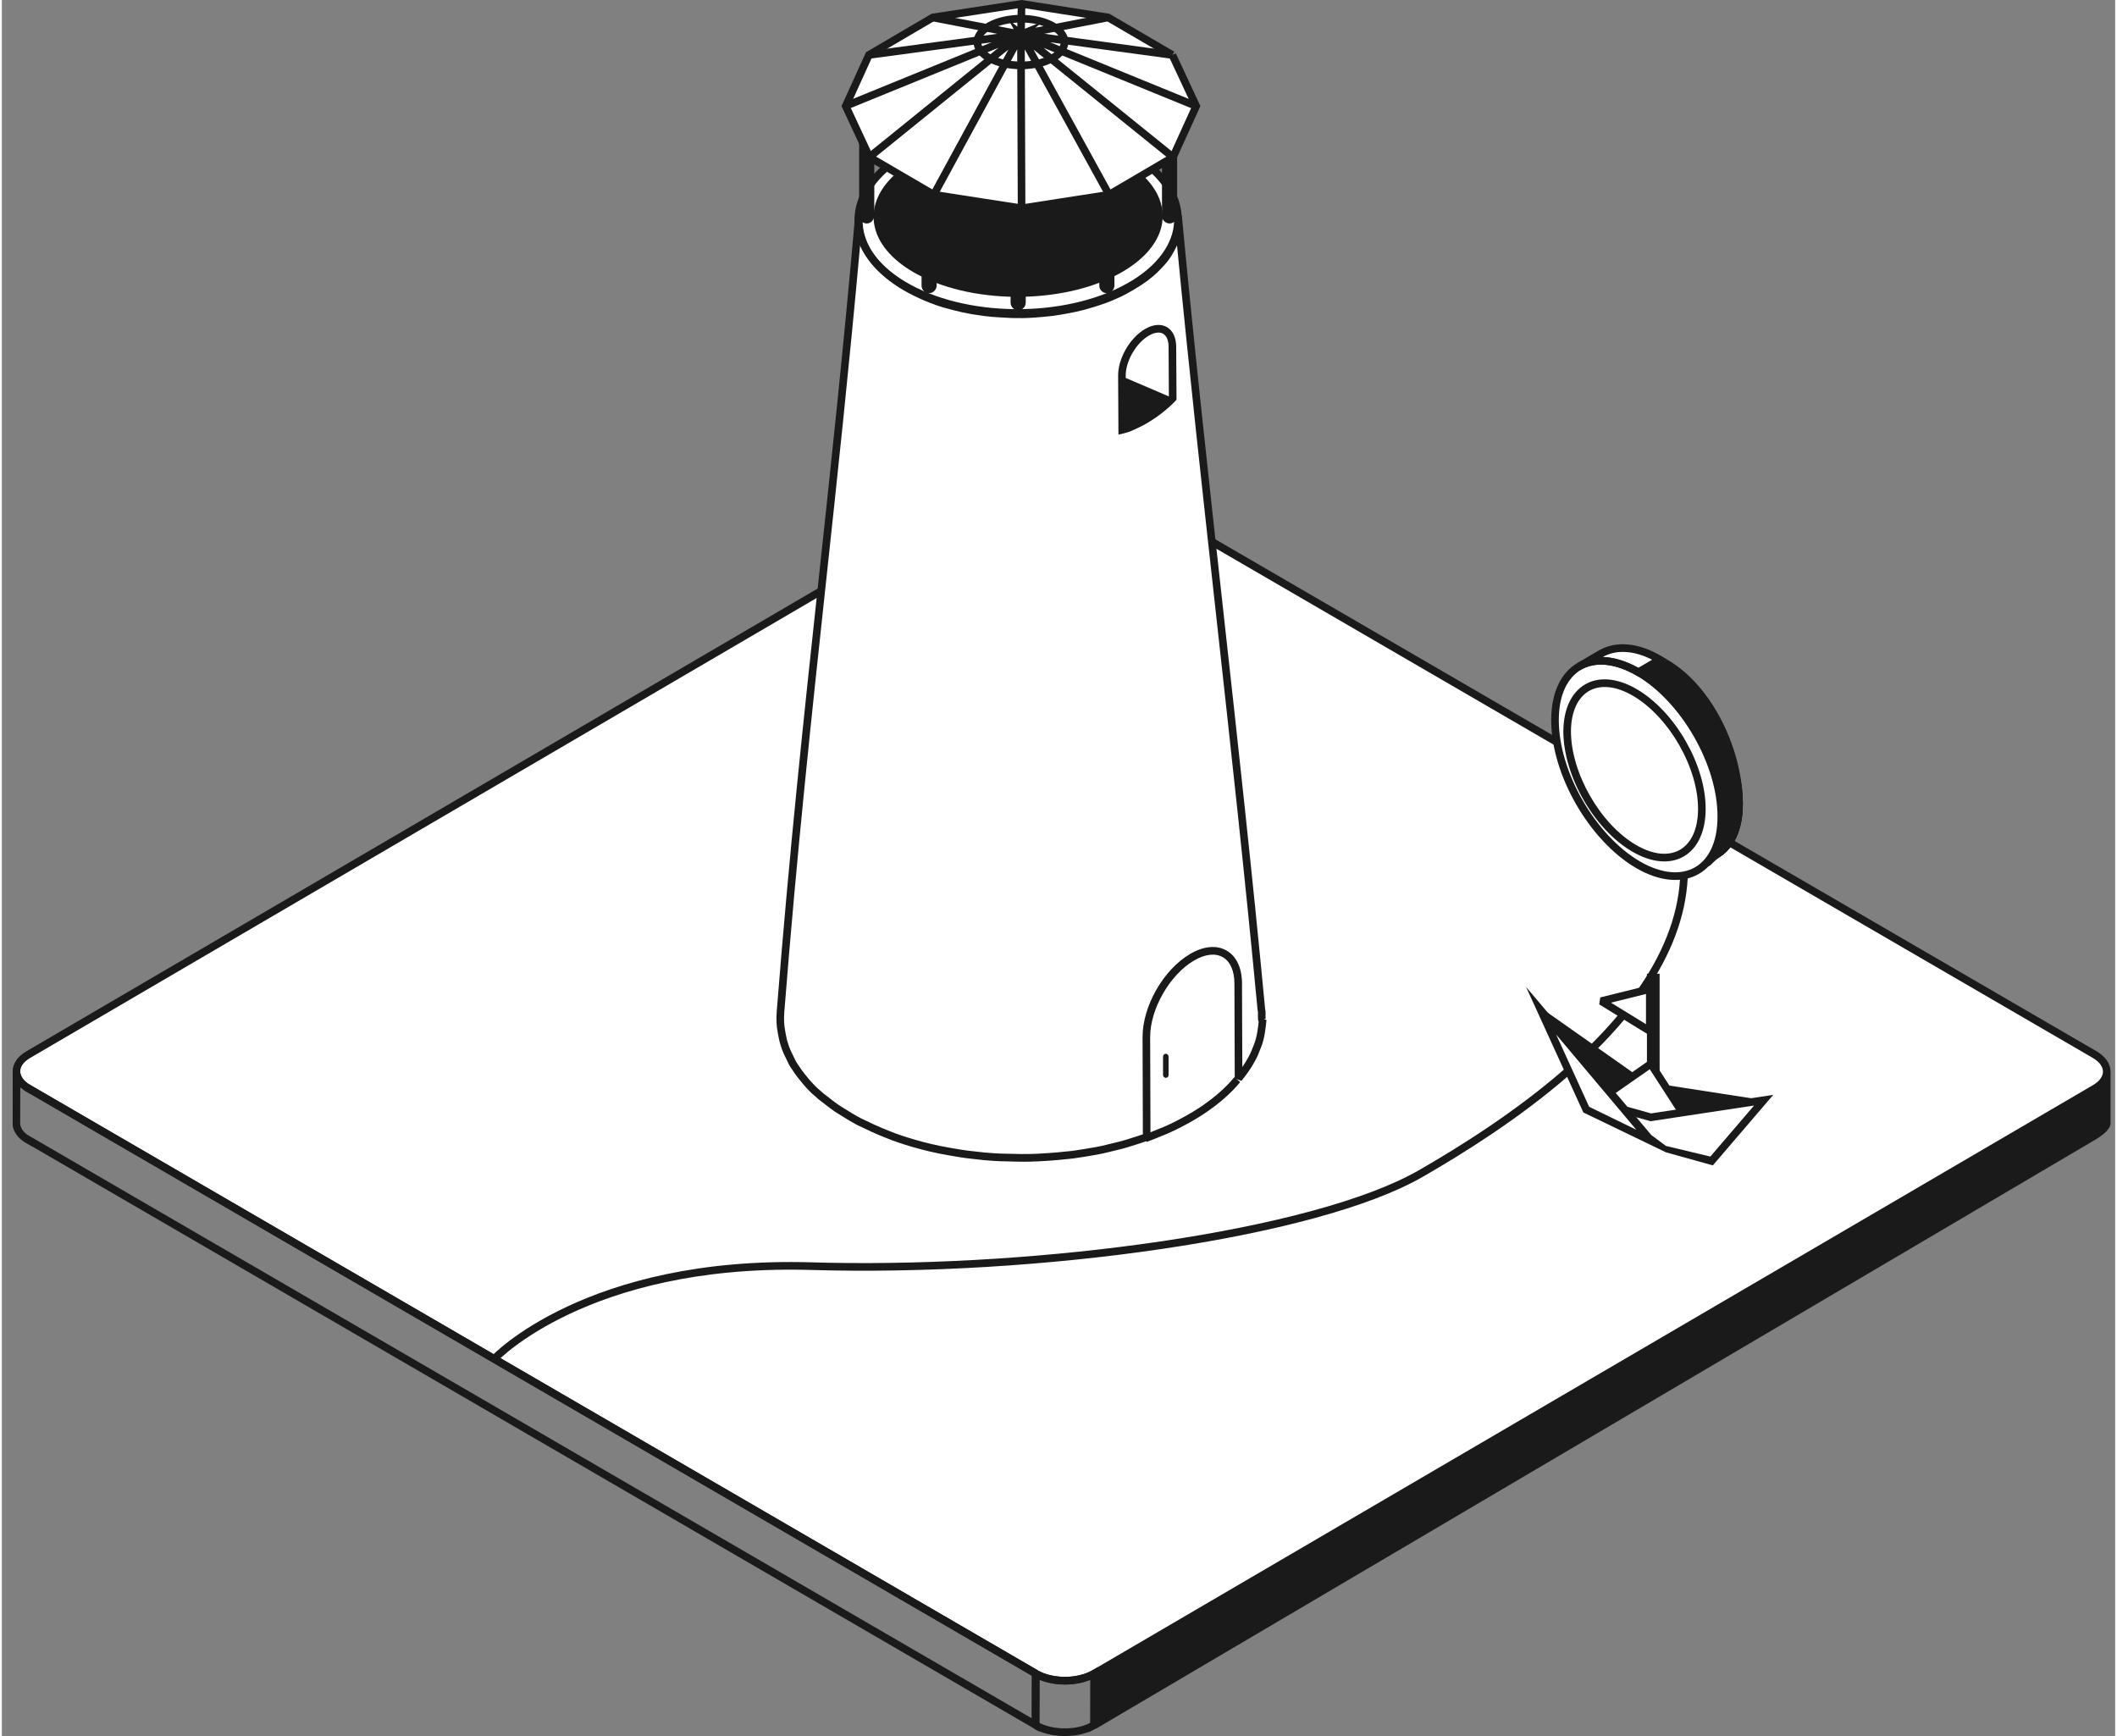 <svg width="1em" height="0.82em" viewBox="0 0 140 115" fill="none" xmlns="http://www.w3.org/2000/svg">
<rect x="0" y="0" width="140" height="115" fill="#808080" stroke="none"/>
<g clip-path="url(#clip0_1661_40368)">
<g clip-path="url(#clip1_1661_40368)">
<path fill-rule="evenodd" clip-rule="evenodd" d="M73.287 1.155L77.544 3.642L79.122 7.027L77.607 10.366V13.052C78.483 15.127 77.487 17.418 74.657 19.003C70.441 21.365 63.733 21.302 59.684 18.857C58.636 18.225 57.869 17.493 57.381 16.715C58.046 17.811 59.237 18.784 60.868 19.524C61.803 19.962 62.654 20.192 62.696 20.192C62.986 20.276 63.381 20.381 63.693 20.443C64.257 20.564 64.413 20.585 64.867 20.647C64.965 20.66 65.076 20.675 65.209 20.694C65.435 20.727 65.737 20.746 65.997 20.763C66.07 20.768 66.141 20.773 66.206 20.778C66.87 20.819 66.953 20.819 67.618 20.819C67.992 20.819 68.656 20.778 69.612 20.673C69.657 20.665 69.729 20.654 69.822 20.639C70.188 20.583 70.884 20.476 71.647 20.276C72.664 20.004 73.391 19.712 73.516 19.649C73.765 19.545 74.097 19.398 74.326 19.273C74.795 19.017 74.878 18.965 75.302 18.698L75.385 18.646L75.4 18.636C75.514 18.561 76.099 18.176 76.61 17.622C76.88 17.35 77.109 17.079 77.296 16.765C77.317 16.723 77.348 16.671 77.379 16.619C77.41 16.566 77.441 16.514 77.462 16.473C77.478 16.441 77.495 16.407 77.513 16.372L77.513 16.371C77.59 16.219 77.681 16.04 77.732 15.887C77.742 15.846 77.758 15.793 77.773 15.741C77.789 15.689 77.805 15.637 77.815 15.595C77.856 15.428 77.898 15.198 77.919 15.031C77.919 15.018 77.921 14.995 77.923 14.963C77.931 14.856 77.948 14.649 77.928 14.394C78.606 21.606 79.374 28.752 80.159 35.884L103.104 49.215V46.337L103.944 44.647L106.463 42.957H108.143L110.242 43.802L114.021 50.562L114.794 56.006L138.636 69.857C139.708 70.48 139.713 71.486 138.648 72.109L72.359 110.872C71.297 111.495 69.565 111.495 68.495 110.872L1.772 72.109C0.702 71.486 0.696 70.48 1.76 69.857L54.282 39.144L54.355 38.47C55.154 31.05 55.966 23.519 56.74 14.736C56.718 14.187 56.82 13.636 57.047 13.099V9.524L55.883 7.028L55.908 7.018L57.44 3.642L57.444 3.64L57.42 3.643L61.657 1.156L61.671 1.159L61.677 1.155L67.554 0.257L73.287 1.155ZM57.545 10.45V12.212C57.827 11.816 58.181 11.433 58.609 11.071L57.545 10.45ZM76.241 11.203C76.582 11.511 76.872 11.834 77.109 12.167V10.693L76.241 11.203Z" fill="white"/>
<path d="M77.919 14.299L77.928 14.394C77.925 14.363 77.922 14.332 77.919 14.299Z" fill="white"/>
<path d="M81.9 64.71L81.271 63.236L80.431 62.814L79.171 63.236L77.072 64.927L75.835 67.884V75.356L75.759 75.406L75.835 75.378V75.394L75.897 75.355C76.149 75.261 76.423 75.15 76.756 75.008C77.109 74.882 77.794 74.569 78.542 74.151C80.26 73.198 81.246 72.225 81.767 71.611L81.9 71.526V64.71Z" class="dao-neith"/>
<path d="M68.496 110.858L1.772 72.095V72.109C1.75 72.096 1.728 72.082 1.706 72.069C1.693 72.06 1.68 72.052 1.667 72.044C1.655 72.037 1.646 72.03 1.634 72.021L1.601 71.998L1.568 71.974L1.533 71.947C1.524 71.939 1.515 71.932 1.506 71.925C1.497 71.918 1.487 71.91 1.478 71.903L1.444 71.875C1.432 71.866 1.42 71.856 1.41 71.846L1.393 71.831L1.376 71.814L1.359 71.798L1.338 71.778C1.322 71.761 1.308 71.748 1.294 71.732L1.278 71.716C1.26 71.694 1.241 71.673 1.225 71.653C1.223 71.648 1.218 71.644 1.216 71.641C1.21 71.633 1.204 71.625 1.198 71.617L1.179 71.593C1.158 71.565 1.14 71.535 1.122 71.504L1.097 71.457C1.089 71.443 1.082 71.43 1.076 71.416L1.062 71.388C1.053 71.368 1.043 71.347 1.036 71.329L1.03 71.312L1.025 71.299C1.016 71.275 1.009 71.252 1.004 71.23L1 71.211C0.993 71.181 0.986 71.15 0.981 71.121C0.981 71.114 0.981 71.105 0.979 71.097L0.972 71.03V70.975L0.963 74.391V74.447C0.963 74.461 0.965 74.475 0.967 74.49L0.97 74.513C0.97 74.52 0.97 74.529 0.972 74.536C0.977 74.567 0.984 74.597 0.99 74.627V74.632C0.99 74.632 0.995 74.641 0.995 74.648L1.016 74.717C1.017 74.724 1.02 74.73 1.023 74.737L1.027 74.747C1.034 74.768 1.043 74.789 1.053 74.807L1.06 74.826L1.062 74.83L1.064 74.835C1.078 74.863 1.094 74.893 1.11 74.921C1.128 74.953 1.147 74.981 1.168 75.011L1.174 75.02L1.204 75.059C1.207 75.064 1.211 75.069 1.214 75.071C1.23 75.092 1.248 75.112 1.266 75.134L1.271 75.139L1.283 75.15C1.296 75.166 1.312 75.182 1.329 75.196L1.365 75.233L1.376 75.243L1.384 75.249C1.4 75.265 1.416 75.28 1.434 75.293L1.469 75.321C1.478 75.328 1.487 75.335 1.496 75.343C1.506 75.351 1.515 75.358 1.524 75.365C1.536 75.374 1.547 75.384 1.559 75.391C1.571 75.401 1.585 75.41 1.599 75.419L1.625 75.437L1.657 75.457C1.692 75.481 1.726 75.501 1.763 75.522V75.509L68.477 114.266L68.477 114.281H68.481C68.52 114.308 68.563 114.33 68.604 114.35L68.619 114.357L68.627 114.361L68.636 114.366L68.654 114.374C68.702 114.397 68.75 114.42 68.801 114.441L68.81 114.444L68.814 114.446L68.819 114.448C68.865 114.466 68.911 114.485 68.96 114.504L68.972 114.509L68.979 114.511L68.996 114.517C69.049 114.536 69.102 114.552 69.155 114.568L69.162 114.569L69.175 114.574L69.192 114.58L69.289 114.608C69.305 114.613 69.321 114.617 69.339 114.619L69.385 114.63C69.401 114.633 69.416 114.636 69.431 114.64C69.44 114.643 69.449 114.645 69.459 114.646L69.472 114.649L69.482 114.651C69.516 114.658 69.549 114.666 69.583 114.673L69.624 114.679L69.654 114.685L69.671 114.688L69.767 114.703H69.778C69.836 114.711 69.894 114.719 69.951 114.723L69.974 114.725L69.99 114.728L70.169 114.742H70.209C70.25 114.742 70.291 114.744 70.332 114.747H70.542C70.576 114.747 70.609 114.744 70.643 114.743C70.66 114.741 70.677 114.74 70.694 114.739C70.708 114.739 70.724 114.739 70.738 114.738C70.774 114.735 70.811 114.733 70.848 114.728H70.876C70.882 114.728 70.892 114.728 70.899 114.726L71.011 114.711H71.019L71.037 114.71L71.05 114.707C71.101 114.7 71.149 114.694 71.198 114.684H71.202C71.202 114.684 71.216 114.679 71.223 114.679C71.267 114.673 71.31 114.663 71.354 114.654L71.359 114.653L71.377 114.65C71.384 114.647 71.392 114.646 71.4 114.645C71.441 114.635 71.481 114.626 71.52 114.614C71.525 114.614 71.531 114.612 71.538 114.61L71.545 114.608H71.552C71.584 114.598 71.616 114.589 71.648 114.579C71.672 114.571 71.696 114.564 71.72 114.557L71.74 114.55L71.757 114.545C71.812 114.526 71.867 114.508 71.922 114.488H71.924L71.933 114.483L71.946 114.478L71.963 114.471L71.982 114.462L72.03 114.441L72.045 114.434C72.061 114.428 72.079 114.42 72.095 114.411L72.099 114.418L72.121 114.407L72.143 114.397L72.212 114.362L72.229 114.353L72.246 114.344L72.348 114.288L72.357 110.873C72.325 110.891 72.29 110.909 72.256 110.928C72.244 110.935 72.233 110.939 72.221 110.944C72.198 110.955 72.175 110.967 72.15 110.979C72.136 110.986 72.122 110.993 72.106 110.998C72.085 111.007 72.062 111.018 72.042 111.027C72.026 111.034 72.009 111.042 71.993 111.046L71.973 111.054L71.962 111.058L71.931 111.071C71.878 111.092 71.823 111.111 71.766 111.129L71.761 111.131L71.748 111.135L71.729 111.14C71.674 111.159 71.616 111.175 71.561 111.189L71.529 111.196L71.469 111.211L71.409 111.227C71.401 111.227 71.394 111.229 71.386 111.231L71.373 111.234L71.363 111.236C71.32 111.245 71.276 111.255 71.234 111.261C71.225 111.261 71.218 111.264 71.209 111.266C71.166 111.274 71.122 111.281 71.078 111.287L71.062 111.289C71.05 111.289 71.039 111.291 71.029 111.293L71.023 111.293L70.912 111.308L70.888 111.309L70.862 111.312C70.843 111.313 70.825 111.315 70.807 111.317L70.781 111.319L70.751 111.321C70.738 111.321 70.722 111.321 70.708 111.324L70.556 111.331H70.347C70.305 111.331 70.264 111.331 70.222 111.326H70.183C70.124 111.324 70.064 111.319 70.004 111.312C69.99 111.312 69.979 111.309 69.965 111.308C69.946 111.305 69.927 111.303 69.907 111.301C69.869 111.297 69.831 111.293 69.792 111.287H69.781C69.733 111.277 69.684 111.271 69.638 111.264L69.597 111.256L69.583 111.254L69.565 111.25C69.542 111.246 69.519 111.242 69.496 111.236L69.482 111.233L69.47 111.23C69.462 111.228 69.453 111.227 69.445 111.224C69.415 111.217 69.383 111.211 69.353 111.203C69.337 111.199 69.321 111.194 69.302 111.192L69.206 111.164L69.186 111.158L69.18 111.157L69.167 111.152C69.114 111.136 69.061 111.12 69.008 111.102L68.993 111.095L68.971 111.087C68.923 111.071 68.877 111.053 68.831 111.032L68.822 111.029L68.812 111.025C68.762 111.004 68.714 110.981 68.665 110.958C68.654 110.954 68.642 110.946 68.631 110.942C68.586 110.919 68.541 110.895 68.496 110.869L68.496 110.858Z" class="dao-neith"/>
<path d="M109.172 65.522V68.299L105.952 66.319L109.172 65.522Z" class="dao-neith"/>
<path d="M58.874 11.18L58.446 10.879C57.204 11.929 56.534 13.171 56.488 14.449C56.426 16.155 57.481 17.823 59.554 19.075C61.627 20.326 64.363 20.96 67.106 20.986C69.849 21.013 72.625 20.432 74.78 19.225C76.933 18.019 78.103 16.379 78.165 14.676C78.211 13.382 77.616 12.111 76.421 11.025L76.017 11.342C77.174 12.364 77.702 13.529 77.661 14.658C77.608 16.121 76.597 17.627 74.535 18.782C72.474 19.936 69.788 20.505 67.111 20.479C64.433 20.453 61.79 19.833 59.813 18.64C57.836 17.446 56.939 15.927 56.991 14.467C57.032 13.336 57.645 12.18 58.874 11.18Z" fill="#1A1A1A"/>
<path fill-rule="evenodd" clip-rule="evenodd" d="M108.289 65.677C109.927 63.365 111.032 60.845 111.178 58.166H111.683C111.545 60.812 110.511 63.294 108.982 65.56L108.289 65.677ZM107.271 67.007C106.902 67.455 106.516 67.893 106.116 68.323C105.778 68.685 105.43 69.04 105.074 69.387L105.514 69.664C105.844 69.339 106.168 69.007 106.482 68.67C106.879 68.246 107.262 67.811 107.629 67.367L107.271 67.007ZM103.799 71.248L103.626 70.727C100.261 73.683 96.488 76.01 93.912 77.5C90.437 79.511 84.102 81.154 76.748 82.239C69.765 83.269 61.898 83.789 54.758 83.65C54.389 83.642 54.022 83.633 53.657 83.623C46.176 83.401 40.876 84.948 37.44 86.559C35.722 87.364 34.472 88.184 33.648 88.805C33.237 89.116 32.932 89.377 32.729 89.561C32.628 89.653 32.552 89.726 32.5 89.777C32.475 89.802 32.455 89.822 32.442 89.836L32.427 89.852L32.422 89.856L32.421 89.857L32.421 89.858C32.421 89.858 32.482 89.916 32.604 90.032C32.726 90.147 32.787 90.206 32.787 90.206L32.788 90.205L32.79 90.203L32.802 90.19C32.813 90.179 32.83 90.161 32.853 90.138C32.9 90.093 32.971 90.024 33.067 89.937C33.259 89.763 33.552 89.511 33.951 89.211C34.748 88.609 35.969 87.808 37.653 87.019C40.949 85.474 46.027 83.973 53.188 84.118C53.338 84.121 53.489 84.124 53.642 84.129C61.098 84.349 69.45 83.828 76.821 82.74C84.182 81.655 90.599 80.002 94.163 77.939C96.704 76.47 100.434 74.174 103.799 71.248Z" fill="#1A1A1A"/>
<path fill-rule="evenodd" clip-rule="evenodd" d="M103.118 49.514L80.271 36.241L80.382 35.72L103.004 48.862L103.118 49.514ZM114.371 56.052L138.51 70.076C139.001 70.361 139.19 70.698 139.191 70.984C139.193 71.268 139.007 71.605 138.521 71.889L72.233 110.653C71.749 110.936 71.097 111.085 70.43 111.085C69.763 111.085 69.109 110.936 68.621 110.652L1.898 71.889C1.409 71.604 1.219 71.267 1.218 70.981C1.216 70.696 1.401 70.36 1.887 70.075L54.28 39.438L54.197 38.9L1.634 69.638C1.055 69.976 0.711 70.454 0.714 70.984C0.717 71.513 1.066 71.99 1.646 72.328L68.369 111.091C68.951 111.43 69.698 111.593 70.43 111.593C71.162 111.593 71.907 111.43 72.486 111.091L138.775 72.327C139.353 71.989 139.698 71.511 139.695 70.981C139.693 70.451 139.343 69.975 138.762 69.637L114.567 55.58L114.371 56.052Z" fill="#1A1A1A"/>
<path d="M138.648 72.108L72.359 110.871L72.514 114.499L138.639 75.524C139.168 75.214 139.695 74.811 139.695 74.406V70.99C139.695 71.395 139.175 71.8 138.648 72.108Z" fill="#1A1A1A"/>
<path fill-rule="evenodd" clip-rule="evenodd" d="M0.72 70.974L1.224 70.975V71.016L1.228 71.057C1.231 71.072 1.232 71.084 1.232 71.091L1.232 71.095C1.235 71.11 1.239 71.127 1.244 71.149L1.246 71.155C1.248 71.163 1.251 71.174 1.252 71.185L1.259 71.204L1.265 71.222L1.266 71.224L1.268 71.227L1.272 71.24C1.276 71.249 1.281 71.261 1.29 71.281L1.301 71.303L1.319 71.339L1.341 71.381C1.358 71.407 1.369 71.425 1.38 71.44L1.384 71.445L1.395 71.46L1.396 71.461L1.41 71.48L1.412 71.481C1.415 71.486 1.422 71.493 1.429 71.504C1.438 71.515 1.448 71.526 1.461 71.542L1.479 71.559L1.485 71.566C1.492 71.574 1.499 71.581 1.516 71.598L1.536 71.619L1.538 71.621L1.544 71.626L1.545 71.627L1.564 71.645L1.574 71.654L1.585 71.664L1.592 71.67L1.595 71.672L1.601 71.677L1.633 71.703C1.644 71.711 1.656 71.721 1.663 71.727L1.664 71.728L1.684 71.744L1.691 71.749L1.716 71.77L68.622 110.639L68.497 110.856H68.748V111.298L68.746 111.297L68.737 114.711L2.015 75.948V75.956L1.64 75.743C1.6 75.721 1.561 75.697 1.522 75.671L1.502 75.659L1.496 75.654L1.488 75.649L1.481 75.644L1.479 75.643C1.472 75.639 1.439 75.617 1.415 75.599C1.395 75.586 1.377 75.571 1.369 75.565C1.357 75.556 1.346 75.547 1.339 75.541L1.337 75.54L1.311 75.519L1.28 75.494C1.256 75.476 1.235 75.457 1.213 75.436L1.187 75.413L1.156 75.381C1.139 75.365 1.121 75.348 1.105 75.331L1.086 75.311L1.076 75.299C1.061 75.282 1.041 75.26 1.022 75.237L1.018 75.231C1.013 75.226 1.005 75.216 0.996 75.202L0.994 75.201L0.993 75.2L0.978 75.18L0.976 75.178C0.972 75.172 0.962 75.16 0.952 75.142C0.932 75.114 0.912 75.083 0.892 75.047C0.874 75.016 0.856 74.983 0.84 74.952L0.839 74.95L0.832 74.934L0.829 74.929L0.812 74.895V74.889C0.805 74.873 0.798 74.856 0.791 74.837L0.788 74.828C0.785 74.82 0.779 74.806 0.773 74.786L0.755 74.724L0.738 74.691V74.655C0.734 74.635 0.729 74.612 0.725 74.587C0.721 74.568 0.719 74.552 0.719 74.543L0.718 74.53M0.917 75.034L0.892 75.048L0.892 75.047L0.891 75.047L0.916 75.032L0.917 75.034ZM0.953 75.011L0.916 75.032L0.915 75.011H0.953ZM1.687 75.172L68.236 113.834L68.243 111.005L2.024 72.534V72.542L1.649 72.33C1.622 72.315 1.586 72.292 1.561 72.277C1.551 72.27 1.542 72.264 1.537 72.261C1.515 72.248 1.498 72.235 1.484 72.224L1.459 72.207C1.448 72.2 1.436 72.191 1.423 72.182L1.417 72.178L1.378 72.147C1.367 72.137 1.356 72.129 1.348 72.122L1.347 72.121L1.327 72.105L1.32 72.101L1.289 72.075C1.272 72.062 1.258 72.05 1.249 72.042L1.237 72.031L1.229 72.023L1.222 72.017L1.215 74.391V74.443L1.215 74.447L1.216 74.453L1.217 74.462L1.22 74.488L1.222 74.501C1.225 74.519 1.229 74.54 1.236 74.57L1.236 74.571L1.241 74.59L1.256 74.639L1.261 74.653L1.264 74.66L1.266 74.667C1.268 74.673 1.272 74.683 1.278 74.694L1.286 74.71L1.29 74.722L1.292 74.726L1.294 74.731C1.304 74.751 1.316 74.773 1.328 74.793L1.329 74.795C1.34 74.815 1.352 74.833 1.367 74.856L1.37 74.858L1.382 74.876L1.384 74.879L1.385 74.88L1.404 74.905L1.412 74.916C1.421 74.926 1.431 74.938 1.445 74.954L1.451 74.958L1.474 74.985C1.479 74.991 1.486 74.999 1.492 75.004L1.5 75.01L1.538 75.048L1.543 75.053C1.546 75.056 1.554 75.062 1.562 75.07C1.569 75.077 1.576 75.083 1.585 75.091L1.592 75.095L1.623 75.121C1.635 75.13 1.646 75.139 1.654 75.146L1.655 75.146L1.675 75.162L1.681 75.167L1.687 75.172ZM1.237 71.128L1.236 71.126L1.237 71.128Z" fill="#1A1A1A"/>
<path fill-rule="evenodd" clip-rule="evenodd" d="M72.609 110.434L72.599 114.441L72.466 114.512C72.45 114.52 72.435 114.528 72.418 114.538C72.403 114.546 72.386 114.556 72.369 114.566C72.357 114.572 72.347 114.577 72.342 114.579L72.341 114.58L72.338 114.582L72.333 114.585L72.255 114.624L72.227 114.637H72.226L72.211 114.645L72.012 114.745L72.002 114.73L71.977 114.741H71.966C71.922 114.757 71.878 114.772 71.837 114.785H71.836L71.817 114.791L71.81 114.794L71.807 114.795L71.801 114.796L71.79 114.801C71.776 114.804 71.755 114.811 71.732 114.817C71.695 114.829 71.651 114.843 71.619 114.852L71.586 114.861H71.58L71.574 114.862C71.532 114.874 71.492 114.883 71.454 114.892L71.445 114.894L71.438 114.895L71.433 114.896L71.432 114.897C71.426 114.898 71.414 114.901 71.399 114.904C71.36 114.911 71.315 114.921 71.269 114.929L71.242 114.937H71.22C71.176 114.946 71.132 114.952 71.091 114.958C71.076 114.96 71.055 114.964 71.03 114.965L70.941 114.975C70.925 114.979 70.912 114.98 70.904 114.981L70.876 114.981H70.863C70.826 114.986 70.791 114.988 70.762 114.99C70.735 114.993 70.711 114.993 70.699 114.993C70.691 114.993 70.68 114.994 70.669 114.995C70.632 114.997 70.583 115 70.541 115H70.318C70.276 114.997 70.241 114.996 70.208 114.996H70.159L69.959 114.98L69.948 114.978L69.941 114.977L69.93 114.976C69.873 114.971 69.816 114.965 69.758 114.956H69.749L69.731 114.954C69.683 114.947 69.633 114.939 69.58 114.929L69.533 114.921L69.432 114.9L69.426 114.899L69.42 114.898L69.406 114.894H69.404C69.397 114.893 69.384 114.89 69.37 114.886L69.33 114.877C69.318 114.874 69.305 114.872 69.292 114.869C69.261 114.864 69.235 114.856 69.221 114.852L69.219 114.851L69.124 114.824L69.102 114.817L69.079 114.81C69.028 114.795 68.972 114.777 68.915 114.757C68.895 114.751 68.878 114.744 68.868 114.74C68.819 114.721 68.774 114.703 68.73 114.686L68.717 114.681L68.713 114.679L68.705 114.676C68.649 114.653 68.596 114.627 68.55 114.605L68.537 114.599L68.523 114.593L68.521 114.592L68.515 114.589L68.506 114.584L68.492 114.577C68.469 114.566 68.441 114.552 68.41 114.535L68.223 114.315L68.234 110.614H68.557L68.614 110.646C68.658 110.67 68.698 110.692 68.736 110.712L68.747 110.717L68.76 110.723L68.762 110.724L68.766 110.726L68.773 110.729C68.82 110.752 68.861 110.771 68.902 110.788L68.914 110.793L68.922 110.795L68.934 110.801C68.973 110.819 69.011 110.834 69.05 110.847L69.096 110.864C69.141 110.88 69.188 110.894 69.24 110.91L69.246 110.912L69.252 110.914H69.253L69.356 110.944C69.381 110.948 69.402 110.954 69.415 110.957L69.453 110.966L69.501 110.977L69.507 110.979L69.511 110.979L69.519 110.981L69.537 110.985C69.543 110.986 69.552 110.989 69.561 110.991C69.575 110.995 69.584 110.996 69.599 110.999C69.609 111.001 69.622 111.003 69.641 111.007L69.677 111.013L69.692 111.016C69.726 111.02 69.764 111.026 69.803 111.033H69.812L69.832 111.036C69.864 111.041 69.891 111.044 69.925 111.048C69.945 111.05 69.967 111.052 69.994 111.055L70.006 111.057L70.013 111.059H70.018L70.032 111.061C70.084 111.066 70.136 111.071 70.188 111.072H70.236L70.25 111.074C70.275 111.077 70.302 111.077 70.346 111.077H70.549L70.685 111.071C70.709 111.068 70.731 111.068 70.743 111.068C70.754 111.067 70.767 111.066 70.782 111.064H70.784C70.799 111.063 70.817 111.061 70.835 111.06C70.85 111.058 70.87 111.055 70.893 111.055L70.983 111.043C70.996 111.04 71.016 111.038 71.039 111.036L71.042 111.035C71.083 111.03 71.119 111.024 71.154 111.018L71.168 111.015C71.178 111.012 71.19 111.011 71.204 111.009C71.236 111.003 71.271 110.996 71.311 110.988L71.319 110.986L71.324 110.985L71.329 110.984H71.33L71.359 110.978L71.406 110.966H71.407C71.426 110.961 71.448 110.955 71.471 110.95L71.479 110.947L71.49 110.946L71.504 110.942C71.553 110.93 71.603 110.916 71.649 110.9L71.668 110.894L71.674 110.892L71.677 110.892L71.68 110.891L71.688 110.888C71.743 110.87 71.79 110.854 71.835 110.837C71.848 110.831 71.861 110.826 71.869 110.823L71.871 110.822L71.891 110.815L71.907 110.807L71.922 110.803L71.925 110.802L71.94 110.795L71.965 110.783L71.966 110.783L72.003 110.766L72.019 110.758L72.03 110.756L72.037 110.752L72.045 110.748C72.065 110.739 72.085 110.729 72.108 110.717L72.117 110.712L72.127 110.709L72.132 110.706L72.136 110.704C72.172 110.685 72.203 110.668 72.231 110.652L72.609 110.434ZM68.736 111.268L68.728 114.13L68.735 114.133L68.749 114.139L68.751 114.141L68.754 114.141L68.761 114.145C68.809 114.168 68.849 114.187 68.891 114.204L68.902 114.209L68.906 114.21L68.912 114.212C68.959 114.231 69.003 114.249 69.049 114.267L69.053 114.268C69.064 114.273 69.07 114.275 69.076 114.277L69.079 114.278C69.115 114.291 69.153 114.303 69.192 114.315H69.215L69.263 114.337H69.265L69.267 114.338L69.357 114.364L69.367 114.367L69.371 114.368L69.383 114.37L69.395 114.372L69.439 114.382C69.454 114.386 69.471 114.389 69.487 114.393L69.494 114.395L69.499 114.396L69.506 114.398L69.508 114.398L69.536 114.404L69.628 114.423L69.671 114.43C69.708 114.437 69.744 114.443 69.784 114.449H69.798L69.818 114.452C69.867 114.46 69.915 114.466 69.964 114.47C69.988 114.471 70.009 114.474 70.021 114.476L70.179 114.489H70.207C70.254 114.489 70.3 114.491 70.339 114.493H70.541C70.568 114.493 70.59 114.492 70.617 114.49C70.635 114.489 70.656 114.488 70.682 114.486H70.703L70.708 114.485L70.721 114.485C70.759 114.482 70.788 114.48 70.816 114.477L70.832 114.474H70.867L70.979 114.46L70.995 114.458H71.002L71.008 114.458L71.016 114.456C71.066 114.449 71.109 114.443 71.15 114.435L71.156 114.434C71.164 114.432 71.176 114.43 71.19 114.428C71.224 114.422 71.259 114.415 71.302 114.406L71.31 114.404L71.315 114.403L71.32 114.403L71.321 114.402L71.352 114.396C71.389 114.387 71.419 114.38 71.448 114.371L71.483 114.361H71.486L71.513 114.354H71.516L71.566 114.338C71.587 114.332 71.609 114.325 71.64 114.316L71.667 114.307L71.675 114.305L71.676 114.305C71.732 114.286 71.783 114.269 71.833 114.25L71.843 114.246L71.856 114.241L71.869 114.235L71.875 114.232L71.93 114.208L71.959 114.196L71.972 114.19L72.096 114.12L72.103 111.276L72.08 111.284L72.054 111.295H72.053L72.033 111.303L72.023 111.307C71.964 111.331 71.905 111.35 71.848 111.369C71.834 111.374 71.823 111.377 71.817 111.379L71.809 111.381L71.808 111.382C71.745 111.402 71.681 111.421 71.621 111.436L71.616 111.437L71.61 111.438L71.599 111.44L71.582 111.444C71.567 111.448 71.55 111.452 71.531 111.457H71.53C71.511 111.462 71.488 111.468 71.466 111.473L71.455 111.475L71.447 111.477L71.442 111.478H71.441C71.435 111.48 71.423 111.482 71.408 111.485C71.367 111.494 71.321 111.503 71.275 111.511L71.264 111.513L71.263 111.513L71.256 111.515C71.207 111.524 71.156 111.531 71.113 111.538L71.097 111.54L71.079 111.542H71.07L71.063 111.544L70.927 111.561H70.912L70.897 111.563L70.877 111.565C70.863 111.566 70.849 111.568 70.829 111.569H70.828C70.811 111.571 70.789 111.573 70.766 111.574L70.759 111.575H70.742L70.734 111.576L70.555 111.584H70.342C70.306 111.584 70.259 111.584 70.209 111.579H70.173C70.11 111.577 70.047 111.572 69.985 111.565C69.959 111.563 69.937 111.56 69.928 111.558C69.916 111.557 69.903 111.556 69.889 111.554C69.854 111.551 69.812 111.546 69.773 111.541H69.756L69.733 111.535C69.697 111.529 69.66 111.523 69.619 111.517L69.6 111.514L69.596 111.513L69.547 111.505L69.531 111.502C69.506 111.497 69.465 111.49 69.43 111.481L69.428 111.48L69.42 111.479L69.403 111.475L69.384 111.47L69.344 111.461C69.329 111.458 69.312 111.454 69.296 111.45L69.289 111.448L69.283 111.447L69.274 111.444L69.269 111.443L69.251 111.441L69.125 111.404L69.119 111.403H69.118M69.09 111.394C69.039 111.378 68.982 111.361 68.925 111.341L68.914 111.337L68.891 111.328C68.837 111.31 68.786 111.29 68.736 111.268" fill="#1A1A1A"/>
<path d="M59.092 11.626L61.177 12.675L67.895 13.943L73.773 12.675L75.6 11.625C77.782 13.707 77.215 16.417 73.951 18.166C70.13 20.214 64.066 20.151 60.41 18.041C57.367 16.284 56.944 13.643 59.092 11.626Z" fill="#1A1A1A"/>
<path fill-rule="evenodd" clip-rule="evenodd" d="M82.038 71.68C81.522 72.308 80.501 73.353 78.664 74.373C77.914 74.793 77.219 75.112 76.847 75.245C76.453 75.412 76.139 75.538 75.844 75.644L75.674 75.167C75.958 75.065 76.265 74.941 76.658 74.775L76.665 74.772L76.672 74.77C77.007 74.65 77.679 74.345 78.419 73.93C80.196 72.944 81.169 71.941 81.65 71.357L82.038 71.68Z" fill="#1A1A1A"/>
<path d="M56.795 9.349L57.398 10.563L57.797 10.697V14.317L57.795 14.335C57.761 14.574 57.576 14.804 57.296 14.804C57.046 14.804 56.795 14.599 56.795 14.299V9.349Z" fill="#1A1A1A"/>
<path fill-rule="evenodd" clip-rule="evenodd" d="M77.818 26.478L77.797 22.973C77.797 22.386 77.589 21.904 77.18 21.668C76.771 21.433 76.25 21.494 75.737 21.792C75.223 22.09 74.774 22.587 74.456 23.141C74.139 23.694 73.939 24.329 73.95 24.919L73.971 28.784L73.973 28.783L73.973 28.785C74.147 28.762 74.534 28.658 74.763 28.574L74.847 28.537C75.054 28.445 75.399 28.293 75.76 28.093C76.757 27.529 77.527 26.812 77.818 26.478ZM77.312 26.261L77.293 22.974V22.973C77.293 22.493 77.127 22.222 76.93 22.108C76.731 21.994 76.411 21.985 75.989 22.231C75.568 22.475 75.177 22.899 74.892 23.394C74.608 23.89 74.444 24.436 74.454 24.911L74.454 24.915L74.454 25.037L77.312 26.261Z" fill="#1A1A1A"/>
<path fill-rule="evenodd" clip-rule="evenodd" d="M111.484 73.484L109.309 70.117L106.401 72.144L106.66 72.58L109.17 70.831L110.914 73.531L111.484 73.484ZM108.27 73.753L107.555 73.63L107.723 73.799L108.27 73.753Z" fill="#1A1A1A"/>
<path fill-rule="evenodd" clip-rule="evenodd" d="M108.289 71.22L101.833 66.678L106.596 72.436L108.289 71.22ZM110.23 71.877L111.322 73.799H111.502L116.715 72.881L110.23 71.877Z" fill="#1A1A1A"/>
<path fill-rule="evenodd" clip-rule="evenodd" d="M107.69 73.319L100.974 65.38L104.77 73.695L110.242 76.334L113.347 77.201L117.35 72.528L109.256 73.756L107.69 73.319ZM108.274 74.008L109.28 75.197L110.242 75.912L113.184 76.615L116.08 73.234L109.224 74.274L108.274 74.008ZM105.152 73.318L102.968 68.532L108.278 74.84L105.152 73.318Z" fill="#1A1A1A"/>
<path fill-rule="evenodd" clip-rule="evenodd" d="M109.822 64.504H108.982V65.308L105.891 66.073L105.82 66.535L108.982 68.48V70.419L109.822 71.264V64.504ZM108.919 67.847L106.598 66.421L108.919 65.845V67.847Z" fill="#1A1A1A"/>
<path fill-rule="evenodd" clip-rule="evenodd" d="M104.631 44.355C105.514 43.84 106.814 43.897 108.286 44.75L108.413 44.823L110.337 43.699L109.967 43.478C108.399 42.546 106.919 42.445 105.804 43.083L104.378 43.916L104.376 43.917L104.629 44.356L104.631 44.355ZM106.059 43.52C106.791 43.545 107.591 43.785 108.411 44.238L109.326 43.703C108.023 43.042 106.887 43.05 106.059 43.52Z" fill="#1A1A1A"/>
<path d="M113.724 56.819L112.299 57.652C113.288 57.074 113.908 55.847 113.908 54.088C113.908 50.57 111.448 46.266 108.411 44.507L109.837 43.673C112.874 45.432 115.334 49.737 115.334 53.255C115.334 55.014 114.714 56.24 113.724 56.819Z" fill="#1A1A1A"/>
<path d="M113.724 56.819L112.299 57.652C113.288 57.074 113.908 55.847 113.908 54.088C113.908 50.57 111.448 46.266 108.411 44.507L109.837 43.673C112.874 45.432 115.334 49.737 115.334 53.255C115.334 55.014 114.714 56.24 113.724 56.819Z" fill="#1A1A1A"/>
<path fill-rule="evenodd" clip-rule="evenodd" d="M113.81 56.767C114.749 56.168 115.334 54.962 115.334 53.255C115.334 49.737 113.37 45.459 110.334 43.7L108.411 44.507C108.574 44.601 108.735 44.702 108.894 44.811C111.704 46.724 113.908 50.759 113.908 54.088C113.908 55.013 113.737 55.791 113.43 56.405C113.153 56.958 112.341 57.321 112.341 57.744L113.181 57.321C113.601 56.899 113.782 56.785 113.81 56.767ZM114.239 55.634C114.353 55.163 114.412 54.645 114.412 54.088C114.412 52.219 113.762 50.177 112.735 48.384C111.862 46.861 110.696 45.483 109.375 44.53L109.833 44.262C111.161 45.105 112.382 46.476 113.288 48.058C114.25 49.737 114.83 51.606 114.83 53.255C114.83 54.291 114.603 55.078 114.239 55.634Z" fill="#1A1A1A"/>
<path fill-rule="evenodd" clip-rule="evenodd" d="M104.388 43.916C105.494 43.283 106.974 43.404 108.537 44.31C110.103 45.217 111.511 46.77 112.525 48.534C113.539 50.298 114.172 52.297 114.16 54.112C114.16 55.925 113.518 57.263 112.411 57.896C111.306 58.529 109.826 58.408 108.263 57.502L108.262 57.501C106.696 56.583 105.294 55.03 104.283 53.269C103.272 51.508 102.64 49.515 102.64 47.701C102.64 45.887 103.282 44.55 104.388 43.916ZM104.637 44.357C103.743 44.869 103.143 45.996 103.143 47.701C103.143 49.404 103.741 51.311 104.72 53.015C105.698 54.72 107.043 56.199 108.515 57.063C109.987 57.915 111.266 57.968 112.163 57.455C113.057 56.943 113.656 55.816 113.656 54.111V54.11C113.667 52.407 113.07 50.495 112.089 48.788C111.108 47.081 109.757 45.602 108.285 44.749C106.813 43.897 105.533 43.844 104.637 44.357Z" fill="#1A1A1A"/>
<path fill-rule="evenodd" clip-rule="evenodd" d="M104.899 45.331C105.815 44.805 107.031 44.908 108.307 45.653C109.584 46.398 110.729 47.661 111.55 49.093C112.372 50.524 112.884 52.148 112.872 53.627C112.86 55.104 112.332 56.209 111.417 56.736C110.501 57.262 109.285 57.158 108.008 56.413C106.731 55.669 105.592 54.405 104.774 52.974C103.955 51.542 103.444 49.919 103.444 48.441V48.439C103.456 46.962 103.983 45.857 104.899 45.331ZM103.948 48.442C103.948 49.81 104.425 51.346 105.211 52.721C105.997 54.095 107.078 55.285 108.261 55.975C109.446 56.665 110.461 56.701 111.167 56.295C111.873 55.89 112.357 54.993 112.368 53.623C112.379 52.256 111.902 50.721 111.114 49.346C110.325 47.971 109.238 46.782 108.054 46.091C106.87 45.401 105.855 45.366 105.149 45.771C104.443 46.176 103.959 47.073 103.948 48.442Z" fill="#1A1A1A"/>
<path d="M77.108 71.401C77.016 71.401 76.924 71.308 76.924 71.216V69.99C76.924 69.897 77.016 69.804 77.108 69.804C77.2 69.804 77.292 69.897 77.292 69.99V71.216C77.292 71.308 77.223 71.401 77.108 71.401Z" fill="#1A1A1A"/>
<path fill-rule="evenodd" clip-rule="evenodd" d="M67.555 0L73.372 0.912L77.67 3.423L77.544 3.642L77.772 3.534L79.4 7.026L77.781 10.591L73.434 13.143L67.554 14.055L61.654 13.143L57.287 10.592L55.626 7.029L57.244 3.464L61.592 0.912L67.555 0ZM77.349 3.821L73.201 1.398L67.554 0.513L61.762 1.399L57.636 3.82L56.181 7.026L57.676 10.233L61.825 12.656L67.554 13.542L73.263 12.656L77.389 10.235L78.845 7.029L77.349 3.821Z" fill="#1A1A1A"/>
<path fill-rule="evenodd" clip-rule="evenodd" d="M67.806 0.261L67.302 0.251L67.271 1.764L66.674 1.282L67.032 1.933L61.705 0.907L61.61 1.405L65.944 2.24L57.387 3.391L57.454 3.894L65.575 2.801L55.789 6.793L55.978 7.263L66.02 3.167L57.304 10.216L57.62 10.611L66.683 3.281L61.518 12.778L61.96 13.021L67.264 3.268L67.302 13.799L67.806 13.797L67.768 3.273L73.128 13.023L73.569 12.778L68.351 3.286L77.427 10.611L77.743 10.216L69.015 3.171L79.028 7.263L79.217 6.793L69.451 2.802L77.51 3.894L77.577 3.391L69.063 2.238L73.334 1.404L73.238 0.906L68.466 1.838L69.007 1.401L67.772 1.905L67.806 0.261Z" fill="#1A1A1A"/>
<path d="M67.682 76.957C67.29 76.957 66.934 76.946 66.566 76.934C65.955 76.933 65.228 76.868 65.019 76.848C64.927 76.839 64.818 76.826 64.703 76.812C64.556 76.795 64.401 76.777 64.273 76.765C63.805 76.722 63.166 76.614 62.712 76.531C60.933 76.234 59.401 75.696 58.974 75.537C58.345 75.292 57.85 75.1 57.019 74.692C56.824 74.605 56.593 74.497 56.415 74.387C56.218 74.282 55.959 74.121 55.715 73.969L55.38 73.763C55.063 73.571 54.697 73.285 54.377 73.033C54.293 72.972 54.06 72.799 53.899 72.638C53.596 72.406 53.251 72.016 53.074 71.806C52.827 71.508 52.552 71.168 52.388 70.899L52.333 70.819C52.251 70.698 52.159 70.562 52.1 70.426C52.063 70.344 52.016 70.249 51.967 70.151C51.862 69.941 51.752 69.717 51.679 69.513C51.655 69.43 51.631 69.356 51.606 69.282C51.578 69.199 51.551 69.115 51.529 69.038C51.463 68.771 51.398 68.407 51.356 68.129C51.331 67.977 51.291 67.496 51.333 67.002C52.181 56.287 53.115 47.62 54.104 38.445C54.908 30.978 55.74 23.258 56.526 14.298L57.028 14.32V14.8C57.107 16.55 58.544 18.191 60.971 19.293C61.867 19.713 62.656 19.928 62.73 19.942C63.05 20.03 63.436 20.133 63.742 20.195C64.3 20.314 64.451 20.334 64.902 20.395L65.243 20.442C65.465 20.474 65.759 20.494 66.012 20.51L66.223 20.525C66.878 20.566 66.962 20.566 67.617 20.566C67.858 20.566 68.434 20.547 69.584 20.421L69.782 20.389C70.149 20.332 70.832 20.227 71.582 20.031C72.571 19.767 73.288 19.48 73.403 19.422C73.61 19.335 73.966 19.181 74.205 19.05C74.666 18.799 74.75 18.747 75.161 18.487L75.251 18.431C75.698 18.135 76.112 17.789 76.426 17.449C76.718 17.154 76.918 16.905 77.079 16.634C77.093 16.605 77.127 16.547 77.162 16.49C77.189 16.443 77.218 16.396 77.237 16.358L77.29 16.253C77.361 16.113 77.446 15.948 77.493 15.807C77.498 15.781 77.515 15.725 77.531 15.668C77.546 15.62 77.56 15.572 77.57 15.534C77.609 15.375 77.649 15.157 77.668 14.999L77.667 15.003L77.671 14.943C77.679 14.844 77.695 14.652 77.677 14.42C77.674 14.387 77.671 14.355 77.667 14.323L78.168 14.271C78.173 14.307 78.176 14.343 78.179 14.378C79.009 23.199 79.989 32.065 80.936 40.64C81.883 49.203 82.861 58.058 83.69 66.861C83.716 66.94 83.716 67.02 83.716 67.087V67.276C83.716 67.366 83.713 67.442 83.721 67.484L83.608 67.504L83.777 67.568C83.755 67.826 83.713 68.169 83.671 68.425C83.63 68.687 83.544 69.072 83.425 69.358C83.301 69.689 83.162 70.035 83.016 70.286C82.875 70.552 82.641 70.918 82.439 71.188C82.345 71.317 82.247 71.451 82.117 71.601L81.675 71.435L81.654 65.165C81.654 64.32 81.382 63.697 80.887 63.411C80.392 63.123 79.714 63.199 78.98 63.629C77.376 64.564 76.072 66.837 76.072 68.696L76.094 75.32L75.926 75.56C75.568 75.686 75.253 75.793 74.834 75.918C74.484 76.036 73.973 76.172 73.322 76.32C73.098 76.382 72.777 76.447 72.542 76.489C72.061 76.574 71.434 76.68 70.974 76.742L70.793 76.761C70.434 76.8 69.686 76.881 68.669 76.933C68.305 76.951 67.983 76.957 67.682 76.957ZM56.858 16.246C56.123 24.41 55.352 31.564 54.605 38.499C53.617 47.671 52.683 56.334 51.835 67.044C51.794 67.53 51.84 67.967 51.854 68.048C51.895 68.317 51.955 68.662 52.016 68.907C52.034 68.969 52.059 69.046 52.084 69.122C52.111 69.202 52.137 69.283 52.159 69.358C52.22 69.529 52.322 69.732 52.417 69.924C52.469 70.027 52.518 70.127 52.561 70.219C52.606 70.326 52.684 70.436 52.749 70.532L52.812 70.626C52.985 70.907 53.306 71.294 53.46 71.48C53.591 71.635 53.929 72.024 54.23 72.257C54.348 72.373 54.508 72.503 54.68 72.627C54.996 72.877 55.348 73.151 55.64 73.328C55.744 73.391 55.86 73.463 55.981 73.538C56.215 73.684 56.463 73.839 56.666 73.948C56.832 74.05 57.045 74.148 57.233 74.233C58.052 74.634 58.537 74.823 59.152 75.064C59.565 75.215 61.059 75.741 62.799 76.032C63.246 76.114 63.869 76.219 64.317 76.26C64.449 76.272 64.61 76.29 64.763 76.309L65.067 76.343C65.486 76.383 66.088 76.426 66.517 76.426L66.582 76.427C67.222 76.447 67.826 76.466 68.644 76.426C69.647 76.375 70.385 76.296 70.739 76.257L70.917 76.239C71.36 76.178 71.98 76.074 72.454 75.99C72.676 75.951 72.978 75.889 73.2 75.828C73.846 75.681 74.34 75.549 74.682 75.436C75.032 75.33 75.305 75.24 75.589 75.141L75.569 68.697C75.569 66.642 76.956 64.224 78.727 63.19C79.623 62.667 80.48 62.59 81.139 62.972C81.796 63.352 82.157 64.131 82.157 65.164L82.176 70.687C82.333 70.459 82.479 70.222 82.576 70.039C82.726 69.781 82.882 69.369 82.958 69.17C83.044 68.962 83.128 68.641 83.173 68.344C83.206 68.147 83.238 67.899 83.26 67.682C83.212 67.585 83.212 67.445 83.212 67.276V67.087C83.212 67.061 83.214 67.034 83.21 67.013L83.192 66.943C82.362 58.133 81.383 49.269 80.436 40.696C79.554 32.711 78.643 24.474 77.851 16.255C77.813 16.336 77.774 16.413 77.739 16.483L77.687 16.585C77.663 16.633 77.629 16.692 77.594 16.75C77.566 16.797 77.539 16.843 77.52 16.879C77.33 17.199 77.101 17.487 76.788 17.801C76.454 18.164 76.008 18.537 75.539 18.846L75.429 18.917C75.005 19.184 74.919 19.238 74.445 19.496C74.2 19.63 73.856 19.781 73.612 19.883C73.483 19.949 72.73 20.249 71.711 20.521C70.934 20.725 70.234 20.832 69.858 20.89L69.656 20.922C68.769 21.02 68.051 21.073 67.617 21.073C66.948 21.073 66.862 21.073 66.19 21.03L65.979 21.016C65.713 20.999 65.404 20.978 65.173 20.945L64.834 20.898C64.382 20.837 64.214 20.813 63.639 20.691C63.325 20.627 62.923 20.521 62.626 20.436C62.371 20.384 61.556 20.127 60.761 19.753C58.809 18.868 57.452 17.634 56.858 16.246Z" fill="#1A1A1A"/>
<path d="M60.928 12.425L61.177 12.675L61.93 12.928V18.897C61.93 19.043 61.869 19.172 61.783 19.262C61.7 19.352 61.574 19.423 61.429 19.423C61.179 19.423 60.928 19.218 60.928 18.918V12.425Z" fill="#1A1A1A"/>
<path d="M66.826 13.725L67.475 13.943H67.829V20.048C67.829 20.348 67.578 20.552 67.328 20.552C67.078 20.552 66.826 20.348 66.826 20.048V13.725Z" fill="#1A1A1A"/>
<path d="M72.703 13.098H73.354L73.705 12.862V18.897C73.705 19.156 73.514 19.423 73.204 19.423C72.954 19.423 72.703 19.218 72.703 18.918V13.098Z" fill="#1A1A1A"/>
<path d="M76.856 10.84V14.299C76.856 14.599 77.108 14.804 77.358 14.804C77.638 14.804 77.822 14.574 77.856 14.335L77.859 14.317V9.588L77.132 10.563L76.856 10.84Z" fill="#1A1A1A"/>
<path d="M67.514 4.331C69.108 4.331 70.4 3.639 70.4 2.785C70.4 1.931 69.108 1.239 67.514 1.239C65.919 1.239 64.627 1.931 64.627 2.785C64.627 3.639 65.919 4.331 67.514 4.331Z" class="dao-neith"/>
<path fill-rule="evenodd" clip-rule="evenodd" d="M65.591 1.916C65.101 2.178 64.879 2.498 64.879 2.785C64.879 3.073 65.101 3.392 65.591 3.655C66.07 3.912 66.749 4.078 67.514 4.078C68.278 4.078 68.957 3.912 69.436 3.655C69.927 3.392 70.148 3.073 70.148 2.785C70.148 2.498 69.927 2.178 69.436 1.916C68.957 1.659 68.278 1.492 67.514 1.492C66.749 1.492 66.07 1.659 65.591 1.916ZM65.354 1.468C65.92 1.165 66.684 0.985 67.514 0.985C68.344 0.985 69.108 1.165 69.673 1.468C70.228 1.765 70.652 2.219 70.652 2.785C70.652 3.352 70.228 3.805 69.673 4.103C69.108 4.406 68.344 4.585 67.514 4.585C66.684 4.585 65.92 4.406 65.354 4.103C64.799 3.805 64.375 3.352 64.375 2.785C64.375 2.219 64.799 1.765 65.354 1.468Z" fill="#1A1A1A"/>
</g>
</g>
<defs>
<clipPath id="clip0_1661_40368">
<rect width="140" height="115" fill="white"/>
</clipPath>
<clipPath id="clip1_1661_40368">
<rect width="140" height="115" fill="white"/>
</clipPath>
</defs>
</svg>
